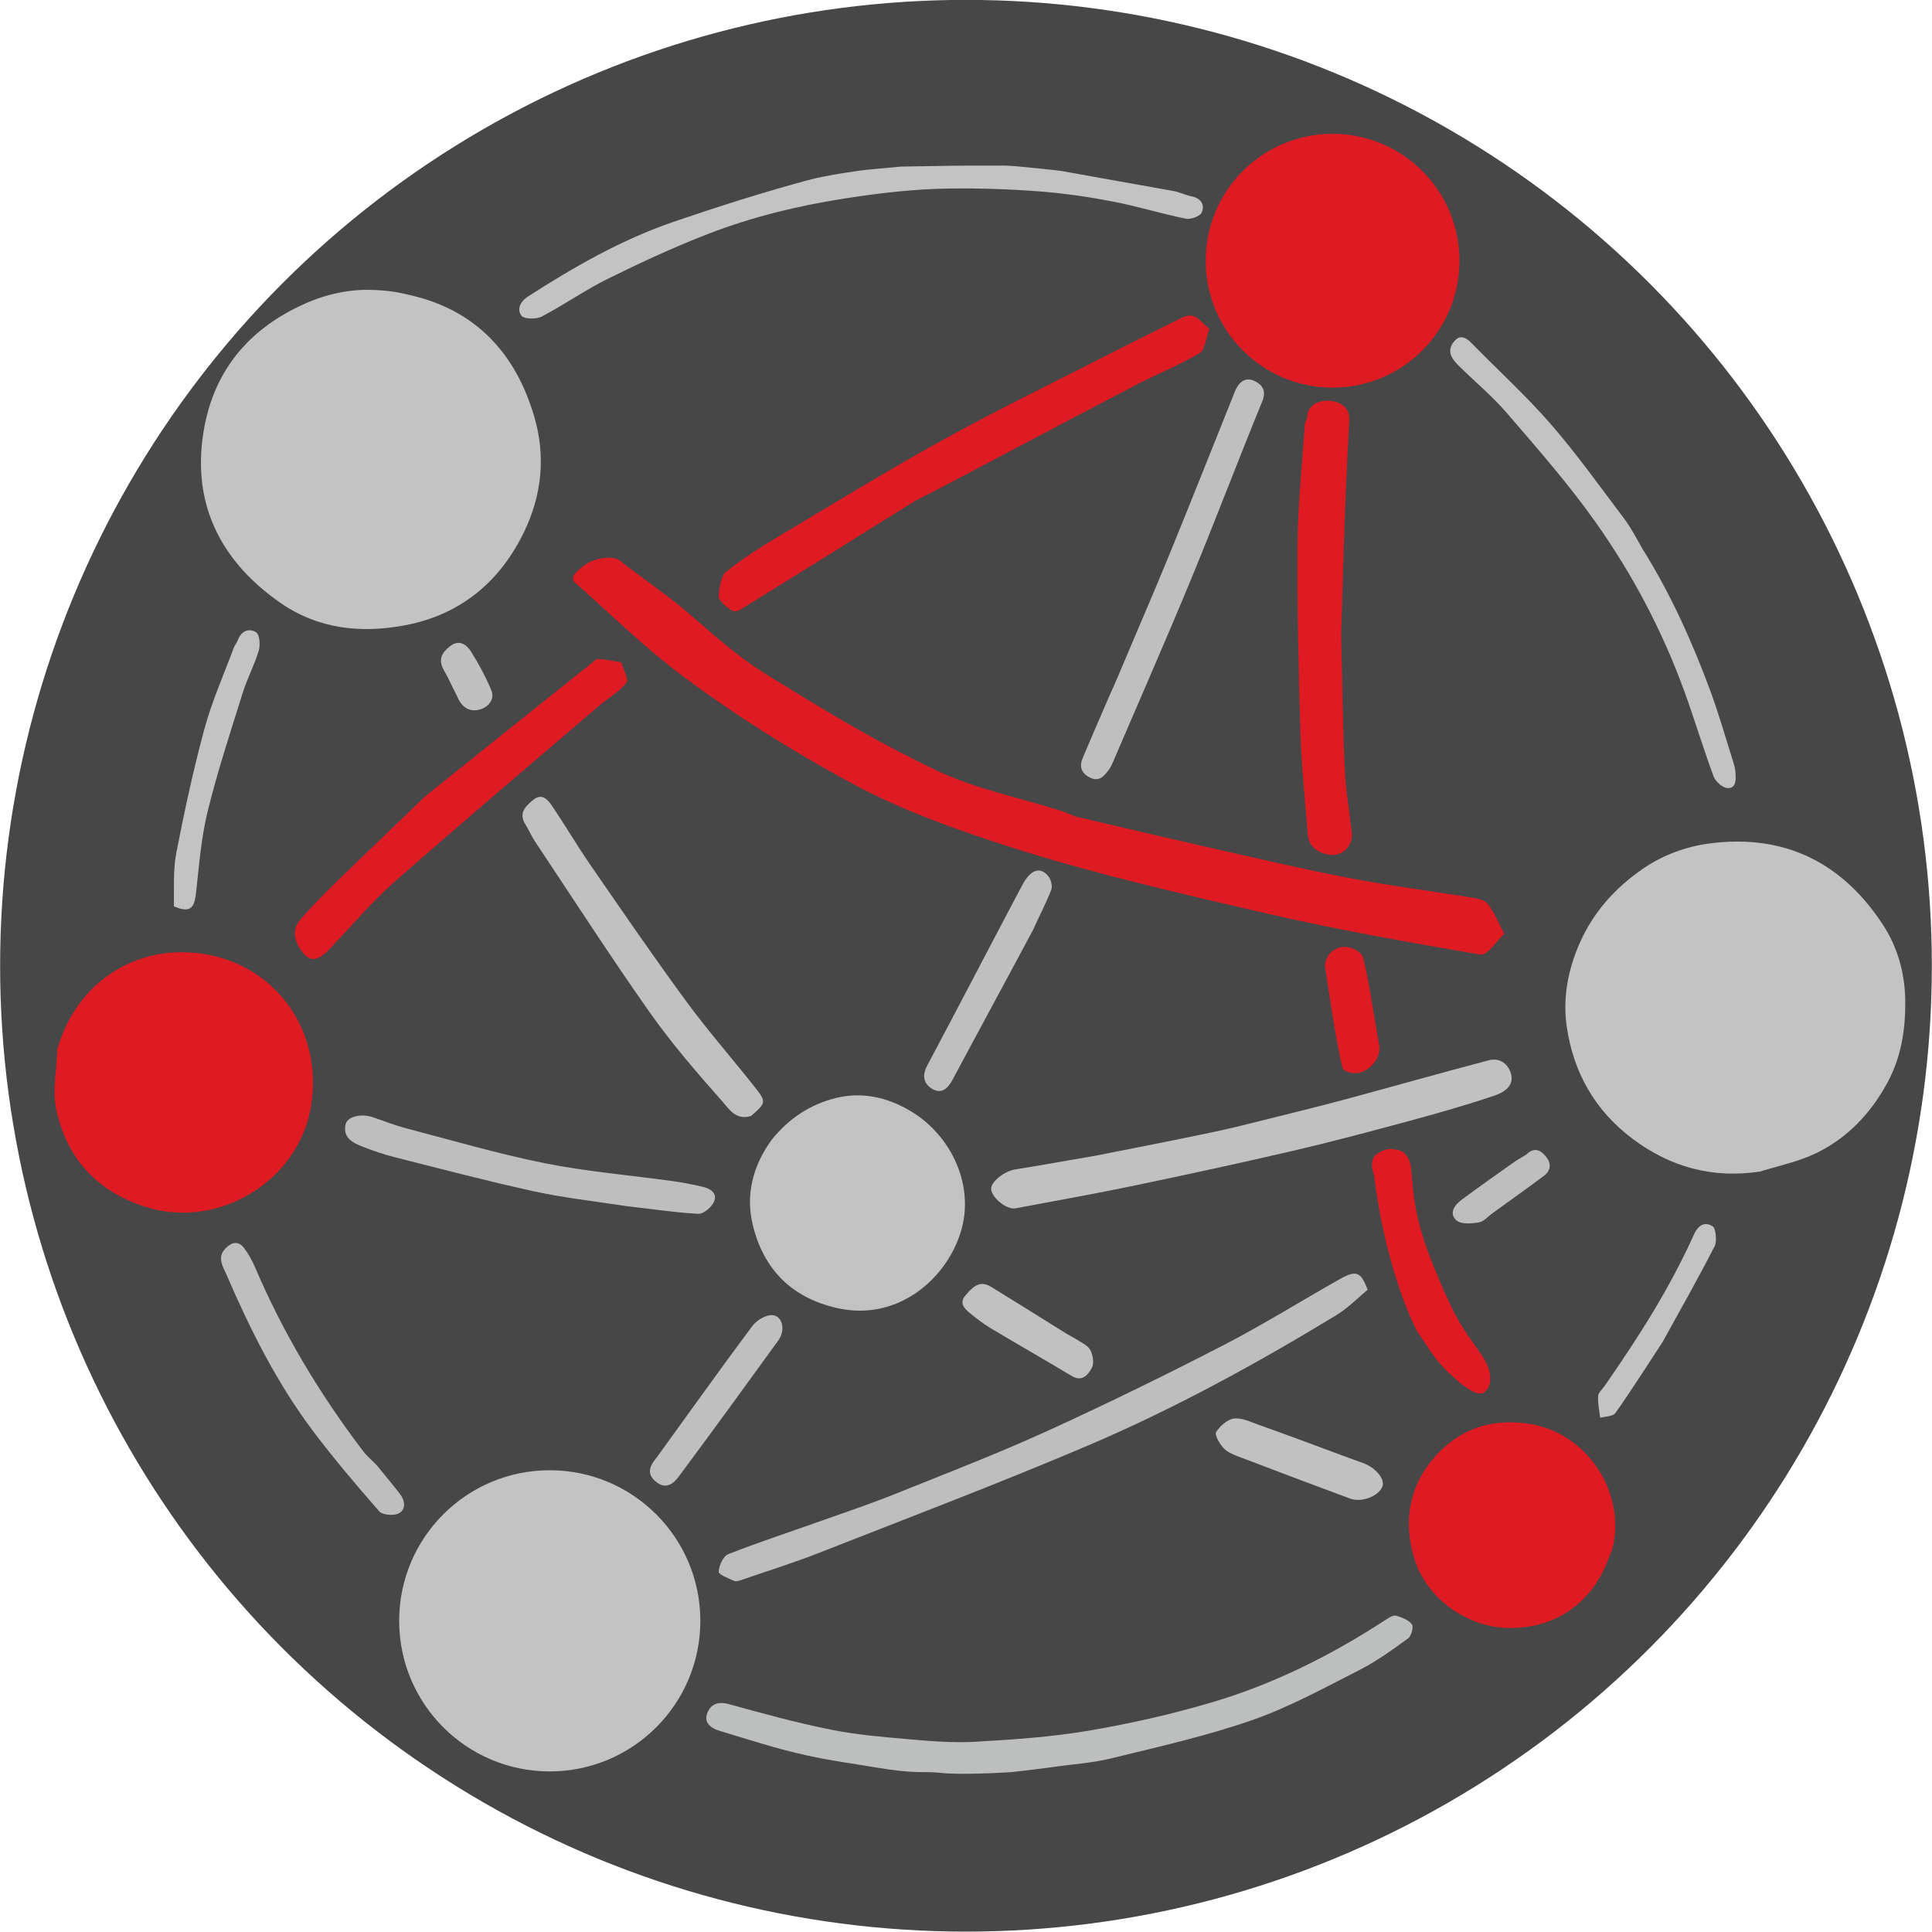 <svg width="570" height="570" xmlns="http://www.w3.org/2000/svg" data-page-height="768" data-page-width="768" class="page showed">

 <g>
  <title>Layer 1</title>
  <g id="svg_1" class="content">
   <g id="svg_2" class="layers">
    <g id="svg_3" transform="matrix(0.832 0 0 0.832 355.829 10.524)" data-layer-color="#007fff" data-layer-name="first layer" class="layer">
     <ellipse id="svg_4" cx="-85.139" cy="329.809" fill="#474747" ry="342.5" rx="342.5"/>
     <path id="svg_5" fill="#BDBEBE" d="m-94.139,616.023c-6,-0.686 -8.516,0.528 -23,-1.931c-9.532,-1.618 -15.102,-2.222 -24.52,-4.283c-10.487,-2.295 -20.753,-5.639 -31.044,-8.762c-2.738,-0.831 -5.51,-2.8 -4.203,-6.16c1.232,-3.169 3.768,-4.337 7.672,-3.25c11.939,3.324 23.929,6.575 36.066,9.033c8.995,1.821 18.229,2.602 27.395,3.397c7.913,0.686 15.917,1.377 23.816,0.926c13.461,-0.769 26.997,-1.68 40.267,-3.922c14.772,-2.497 29.493,-5.836 43.857,-10.089c21.988,-6.51 42.385,-16.756 61.609,-29.29c1.077,-0.702 2.571,-1.682 3.562,-1.41c2.06,0.567 4.436,1.486 5.644,3.057c0.671,0.874 -0.175,4.143 -1.323,4.976c-5.557,4.033 -11.181,8.132 -17.277,11.231c-12.504,6.356 -24.935,13.211 -38.114,17.793c-16.267,5.656 -33.205,9.451 -49.975,13.553c-6.975,1.706 -14.27,2.086 -21.403,3.175c-1.018,0.155 -7.027,0.918 -14.027,1.704c-5,0.304 -18.521,0.993 -25,0.252z"/>
     <path id="svg_6" fill="#C3C3C3" d="m-71.139,46.075c3,0 19.061,1.762 19.798,1.897c13.236,2.427 26.499,4.699 39.738,7.107c2.202,0.401 4.28,1.466 6.479,1.905c3.376,0.673 4.747,3.081 3.581,5.714c-0.602,1.36 -3.9,2.56 -5.649,2.204c-8.696,-1.77 -17.215,-4.432 -25.927,-6.102c-8.622,-1.653 -17.367,-2.924 -26.117,-3.585c-10.549,-0.797 -21.165,-1.155 -31.743,-1.011c-12.594,0.171 -25.066,1.626 -37.578,3.595c-16.409,2.583 -32.373,6.465 -47.77,12.4c-12.175,4.693 -24.065,10.216 -35.776,15.991c-8.078,3.983 -15.514,9.256 -23.51,13.429c-1.945,1.015 -6.247,0.924 -7.191,-0.348c-1.432,-1.928 -0.835,-4.732 2.374,-6.794c16.338,-10.501 33.122,-20.133 51.532,-26.441c15.684,-5.374 31.517,-10.397 47.51,-14.745c7.637,-2.076 20.248,-3.659 20.248,-3.659c1,-0.145 5,-0.436 13,-1.208c20.024,-0.348 16.177,-0.348 37,-0.348zm267.485,356.733c-16.954,2.518 -31.727,-1.653 -44.975,-11.531c-13.508,-10.071 -21.101,-23.679 -23.462,-39.768c-1.492,-10.17 0.376,-20.281 4.65,-29.896c4.87,-10.956 12.671,-19.579 22.467,-26.28c7.017,-4.8 15.155,-7.828 23.78,-8.924c26.731,-3.398 46.925,7.111 61.119,28.713c5.169,7.866 7.829,16.936 7.993,26.672c0.175,10.409 -1.324,20.286 -6.334,29.518c-5.813,10.712 -13.98,19.433 -25.062,24.872c-6.182,3.034 -13.187,4.469 -20.176,6.625zm-478.524,-310.788c23.192,5.278 37.382,20.628 43.957,43.098c4.103,14.019 2.648,27.704 -3.451,40.498c-8.493,17.815 -22.475,29.665 -42.285,33.442c-15.779,3.009 -31.045,1.346 -44.49,-8.067c-19.374,-13.563 -30.054,-32.181 -27.638,-56.128c2.364,-23.427 14.832,-40.282 36.832,-49.964c9.632,-4.239 17.821,-4.824 22.114,-4.769c8,0.102 12,1.215 14.961,1.889z"/>
     <path id="svg_7" fill="#DE1A22" d="m-407.358,359.374c6.418,-22.168 24.378,-33.949 42.99,-34.342c30.203,-0.638 51.849,24.648 46.99,54.511c-4.332,26.625 -32.82,43.94 -58.578,35.809c-17.209,-5.432 -27.933,-17.07 -31.732,-34.326c-1.482,-6.734 0.087,-14.139 0.331,-21.653z"/>
     <path id="svg_8" fill="#C2C2C2" d="m-154.011,391.503c6.137,-7.673 13.851,-12.638 22.877,-14.831c9.216,-2.239 18.195,-0.189 26.351,4.666c14.103,8.395 22.358,25.511 18.215,41.388c-4.503,17.258 -22.215,33.489 -44.295,28.473c-16.355,-3.716 -26.203,-14.022 -29.923,-29.666c-2.489,-10.467 -0.006,-20.781 6.775,-30.029z"/>
     <path id="svg_9" fill="#DE1A22" d="m142.379,540.92c-6.046,15.417 -19.052,24.032 -35.294,23.704c-14.651,-0.296 -28.968,-10.401 -33.305,-24.82c-3.959,-13.159 -1.742,-25.836 7.668,-36.22c8.648,-9.543 19.594,-13.254 32.713,-11.405c20.803,2.932 34.664,24.276 30.068,43.766c-0.373,1.582 -1.168,3.065 -1.85,4.974zm-188.72,-264.049c15.094,3.538 30.099,7.088 45.546,10.577c16.457,3.718 33.312,7.714 50.788,11.105c14.56,2.825 29.551,4.694 44.72,7.174c1.827,0.299 4.066,0.689 5.304,2.311c2.212,2.9 3.826,6.856 5.738,10.459c-2.832,2.555 -5.864,7.796 -8.563,7.337c-26.419,-4.487 -52.008,-9.066 -76.452,-14.723c-30.277,-7.008 -59.214,-13.707 -85.795,-22.022c-22.039,-6.895 -42.66,-14.298 -60.193,-23.771c-22.832,-12.335 -42.59,-25.032 -59.557,-37.656c-15.271,-11.363 -27.191,-23.437 -39.082,-33.794c-1.323,-1.153 -0.763,-3.139 3.415,-6.068c4.922,-3.451 11.076,-2.924 12.333,-1.902c5.259,4.275 12.187,9.052 18,13.535c11.359,8.761 20.562,18.682 35,27.56c18.546,11.403 36.381,22.536 60.045,33.786c12.959,6.161 28.591,9.341 43.699,14.121c1.591,0.503 3.078,1.214 5.054,1.97z"/>
     <path id="svg_10" fill="#BDBEBD" d="m57.283,444.706c-3.823,3.237 -7.165,6.623 -11.107,9.019c-28.395,17.257 -57.543,33.229 -88.108,46.236c-31.463,13.388 -63.459,25.532 -95.294,38.035c-8.943,3.512 -18.137,6.385 -27.23,9.511c-0.919,0.316 -2.115,0.774 -2.868,0.445c-2.041,-0.893 -5.563,-2.259 -5.51,-3.284c0.113,-2.19 1.629,-5.516 3.416,-6.215c11.21,-4.384 22.664,-8.14 34.013,-12.172c8.423,-2.992 16.902,-5.854 25.192,-9.184c17.868,-7.176 35.859,-14.111 53.376,-22.077c21.107,-9.599 41.954,-19.815 62.569,-30.432c14.22,-7.324 27.825,-15.836 41.768,-23.705c5.743,-3.241 7.441,-2.532 9.783,3.823z"/>
     <path id="svg_11" fill="#C1C1C1" d="m-39.069,397.141c14.09,-2.776 27.757,-5.447 41.384,-8.304c6.645,-1.393 13.229,-3.084 19.82,-4.723c9.08,-2.258 18.17,-4.489 27.204,-6.922c16.991,-4.575 33.918,-9.387 50.934,-13.867c3.91,-1.029 6.994,1.37 7.893,4.967c1.11,4.44 -2.906,6.555 -5.996,7.597c-10.068,3.396 -20.314,6.3 -30.576,9.077c-13.56,3.669 -27.141,7.295 -40.821,10.474c-19.063,4.43 -38.196,8.573 -57.356,12.565c-13.632,2.841 -27.36,5.226 -41.042,7.827c-2.927,0.556 -8.169,-3.518 -8.581,-6.705c-0.333,-2.573 4.691,-6.483 8.405,-7.071c9.452,-1.498 18.865,-3.242 28.734,-4.915z"/>
     <path id="svg_12" fill="#DE1A22" d="m47.909,212.185c0.394,16.455 0.573,32.329 1.273,48.107c0.333,7.495 1.708,14.957 2.507,22.415c0.46,4.295 -3.106,8.303 -7.521,7.79c-4.828,-0.561 -7.798,-3.218 -8.1,-7.089c-0.948,-12.145 -2.258,-24.336 -2.632,-36.579c-0.679,-22.241 -1.159,-44.662 -0.981,-67.253c0.109,-13.764 1.617,-27.613 2.557,-41.53c0.067,-0.997 0.787,-1.983 0.851,-2.981c0.252,-3.949 3.804,-5.852 7.853,-5.591c4.31,0.277 7.26,2.761 7.064,6.694c-0.538,10.766 -1.1,21.49 -1.494,32.171c-0.536,14.524 -0.926,28.972 -1.377,43.845zm-151.01,-47.286c-20.268,12.684 -40.372,25.225 -60.644,37.778c-1.286,0.796 -2.869,1.906 -4.17,1.273c-1.804,-0.877 -4.98,-3.885 -4.927,-4.915c0.169,-3.312 0.936,-7.569 2.584,-8.89c5.92,-4.747 12.186,-8.692 18.474,-12.45c19.51,-11.662 38.811,-23.486 58.283,-34.256c18.46,-10.21 37.106,-19.279 55.489,-28.682c9,-4.604 17.994,-9.092 26.971,-13.497c1.984,-0.974 4.076,-2.389 6.135,-1.94c2.016,0.44 4.05,2.987 6.07,4.605c-1.082,2.968 -1.681,7.641 -3.328,8.604c-7.464,4.368 -15.312,7.481 -22.948,11.464c-23.061,12.029 -46.282,24.367 -69.749,36.722c-2.623,1.381 -5.29,2.625 -8.24,4.183z"/>
     <path id="svg_13" fill="#C1C1C2" d="m-161.304,383.042c-5.443,1.815 -8.005,-2.627 -10.239,-5.141c-9.041,-10.179 -17.989,-20.555 -25.818,-31.671c-14.002,-19.881 -27.184,-40.341 -40.667,-60.587c-1.25,-1.877 -2.103,-4.015 -3.313,-5.923c-2.583,-4.074 0.037,-6.496 2.778,-8.747c3.008,-2.469 5.097,-0.116 6.534,2.002c4.728,6.968 8.986,14.258 13.769,21.186c11.158,16.167 22.263,32.382 33.884,48.214c7.723,10.522 16.37,20.363 24.467,30.616c4.026,5.099 3.855,5.515 -1.394,10.051z"/>
     <path id="svg_14" fill="#BFBFBF" d="m-31.201,227.127c6.054,-14.441 12.174,-28.445 17.965,-42.584c7.949,-19.409 15.635,-38.925 23.468,-58.381c1.246,-3.095 3.577,-5.305 6.892,-3.734c2.608,1.236 4.431,3.281 2.814,7.221c-8.57,20.886 -16.554,42.013 -25.167,62.881c-8.805,21.331 -18.097,42.462 -27.196,63.671c-0.644,1.501 -1.243,3.095 -2.231,4.358c-1.594,2.038 -3.265,4.141 -6.502,2.523c-3.15,-1.575 -3.848,-3.929 -2.591,-6.932c2.95,-7.051 6.011,-14.055 9.051,-21.067c1.102,-2.543 2.275,-5.055 3.497,-7.957z"/>
     <path id="svg_15" fill="#C3C3C3" d="m154.745,181.971c9.898,15.807 17.438,32.548 23.887,49.863c3.139,8.429 5.594,17.16 8.325,25.767c0.365,1.149 0.673,2.362 0.757,3.565c0.176,2.536 0.375,5.811 -2.805,5.635c-1.751,-0.097 -4.24,-2.241 -4.933,-4.103c-3.678,-9.897 -6.704,-20.078 -10.307,-30.01c-7.889,-21.747 -18.593,-41.916 -31.672,-60.345c-9.621,-13.556 -20.585,-26.026 -31.367,-38.559c-5.292,-6.151 -11.583,-11.28 -17.305,-17.009c-2.078,-2.081 -3.974,-4.666 -1.749,-7.857c2.153,-3.087 4.356,-2.167 6.668,0.202c9.292,9.524 19.149,18.456 27.903,28.523c9.205,10.586 17.458,22.157 25.974,33.433c2.461,3.258 4.396,6.983 6.624,10.894z"/>
     <path id="svg_16" fill="#BEBEBF" d="m-205.512,415.05c-11.28,-1.719 -22.212,-2.93 -32.899,-5.266c-16.524,-3.611 -32.893,-7.935 -49.296,-12.084c-3.931,-0.995 -7.802,-2.323 -11.578,-3.807c-3.453,-1.358 -6.877,-3.158 -5.846,-7.843c0.608,-2.761 5.475,-3.934 9.587,-2.549c3.993,1.345 7.925,2.922 11.992,3.985c16.36,4.277 32.628,9.066 49.188,12.373c14.895,2.974 30.133,4.224 45.208,6.313c3.542,0.491 7.062,1.201 10.551,1.991c2.81,0.636 5.483,2.267 4.083,5.389c-0.868,1.936 -3.754,4.33 -5.608,4.227c-8.333,-0.46 -16.621,-1.74 -25.382,-2.729z"/>
     <path id="svg_17" fill="#DE1A22" d="m-276.986,269.805c20.224,-16.271 39.862,-31.958 59.154,-47.343c0.72,-0.574 1.384,-1.483 2.425,-1.428c2.538,0.135 5.308,0.753 8.012,1.18c0.694,2.454 2.812,6.001 1.834,7.239c-2.663,3.37 -6.751,5.647 -10.117,8.529c-23.459,20.088 -47.681,40.585 -72.188,62.143c-8.06,7.09 -15.241,15.7 -22.977,23.768c-0.504,0.526 -1.005,1.065 -1.557,1.516c-2.646,2.164 -5.576,3.841 -9.075,-1.94c-3.093,-5.11 -1.26,-8.296 0.772,-10.59c4.236,-4.784 8.648,-9.248 13.095,-13.57c10.245,-9.958 20.425,-19.635 30.622,-29.504z"/>
     <path id="svg_18" fill="#BDBEBD" d="m-294.087,506.93c2.917,3.59 5.679,6.847 8.272,10.234c1.813,2.369 2.156,5.478 -0.492,6.849c-1.776,0.92 -5.725,0.592 -6.903,-0.753c-8.241,-9.408 -16.37,-18.96 -23.855,-28.974c-12.609,-16.867 -21.963,-35.63 -30.283,-54.906c-1.311,-3.037 -3.547,-6.23 -0.187,-9.522c2.214,-2.169 4.458,-2.483 6.37,0.006c1.572,2.045 2.865,4.385 3.881,6.765c10.009,23.446 23.007,45.13 38.434,65.381c1.301,1.708 3.014,3.103 4.763,4.921z"/>
     <path id="svg_19" fill="#DF1A22" d="m87.82,475.729c-6.403,-5.567 -7.733,-8.756 -12.922,-16.173c0,0 -10.895,-19.839 -15.353,-55.494c-0.677,-1.949 -1.048,-4.182 -0.276,-5.991c0.574,-1.344 2.973,-2.777 5.011,-3.193c1.679,-0.343 4.939,0.338 5.933,1.301c2.165,2.096 2.45,4.532 2.649,7.121c1.105,14.412 2.964,22.412 11.825,42.55c5.515,12.535 8.497,15.148 13.586,22.886c3.742,5.816 2.91,10.77 0.192,12.437c-2.489,1.527 -7.532,-2.528 -10.644,-5.444z"/>
     <path id="svg_20" fill="#BFBFBF" d="m-61.333,317.048c-9.568,17.946 -19.122,35.493 -28.528,53.118c-1.63,3.054 -3.797,5.172 -6.988,3.448c-3.138,-1.696 -4.04,-4.631 -2.066,-8.344c11.324,-21.299 22.428,-42.714 33.721,-64.029c2.998,-5.66 6.457,-6.724 9.325,-3.088c0.919,1.166 1.47,3.463 0.962,4.763c-1.838,4.697 -4.198,9.189 -6.426,14.132z"/>
     <path id="svg_21" fill="#C3C3C3" d="m-366.002,308.755c0.078,-6.592 -0.329,-12.986 0.859,-19.068c2.882,-14.759 6.045,-29.498 9.993,-44.001c2.66,-9.77 6.842,-19.127 10.379,-28.656c0.336,-0.905 1.057,-1.669 1.379,-2.577c1.191,-3.364 4.008,-4.509 6.553,-2.882c1.241,0.794 1.508,4.507 0.911,6.509c-1.516,5.08 -4.083,9.843 -5.666,14.908c-4.374,13.999 -8.987,27.959 -12.473,42.188c-2.313,9.44 -3.018,19.297 -4.118,29.004c-0.628,5.542 -2.313,6.872 -7.817,4.574z"/>
     <path id="svg_22" fill="#C1C1C1" d="m45.28,502.345c3.683,1.386 7.003,2.597 10.332,3.782c4.471,1.591 7.918,5.712 6.935,8.32c-1.287,3.417 -7.368,5.832 -11.453,4.318c-13.424,-4.976 -26.823,-10.019 -40.194,-15.136c-1.78,-0.681 -3.717,-1.609 -4.905,-3.001c-1.302,-1.525 -3.045,-4.514 -2.43,-5.462c1.392,-2.146 3.979,-4.491 6.329,-4.789c2.781,-0.354 5.883,1.196 8.743,2.21c8.787,3.116 17.526,6.37 26.643,9.758z"/>
     <path id="svg_23" fill="#BFBFBF" d="m-194.553,503.826c11.324,-15.629 22.301,-31.051 33.617,-46.219c1.527,-2.047 4.869,-4.095 7.175,-3.894c3.637,0.316 4.67,5.387 2.115,8.916c-11.68,16.13 -23.384,32.244 -35.265,48.225c-1.803,2.425 -4.406,4.8 -7.948,2.101c-3.913,-2.981 -2.344,-5.912 0.305,-9.129z"/>
     <path id="svg_24" fill="#C1C1C1" d="m-46.29,462.101c2.05,1.337 4.349,2.296 5.245,3.994c0.941,1.784 1.407,4.765 0.518,6.345c-1.299,2.31 -3.325,5.134 -7.17,2.814c-9.531,-5.752 -19.219,-11.243 -28.769,-16.965c-2.629,-1.575 -5.071,-3.496 -7.453,-5.436c-2.01,-1.637 -3.634,-3.579 -1.34,-6.228c2.392,-2.762 4.904,-5.47 8.958,-2.995c7.993,4.882 15.917,9.876 23.869,14.824c1.925,1.198 3.85,2.396 6.143,3.646z"/>
     <path id="svg_25" fill="#C3C3C3" d="m161.908,463.183c-5.694,8.648 -10.999,17.097 -16.677,25.12c-1.051,1.485 -3.613,1.249 -5.478,1.808c-0.289,-2.559 -0.884,-5.118 -0.735,-7.676c0.072,-1.242 1.524,-2.496 2.374,-3.719c11.693,-16.81 22.836,-34.141 31.62,-53.609c1.857,-4.116 4.549,-4.369 6.761,-2.78c1.012,0.728 1.408,5.308 0.564,6.952c-5.832,11.361 -12.065,22.409 -18.429,33.903z"/>
     <path id="svg_26" fill="#DE1A22" d="m42.111,329.729c0.573,-4.658 4.179,-6.824 7.55,-6.573c2.594,0.193 5.56,1.92 6.071,3.96c2.006,8.006 3.137,16.421 4.584,24.661c0.368,2.095 0.739,4.188 1.078,6.296c0.609,3.795 -2.067,7.653 -5.968,9.365c-2.462,1.081 -6.748,0.174 -7.161,-1.689c-2.56,-11.54 -4.222,-23.595 -6.153,-36.02z"/>
     <path id="svg_27" fill="#BDBEBD" d="m113.484,396.816c2.904,-2.827 5.104,-1.683 7.012,0.636c2.028,2.465 1.811,4.975 -0.725,6.874c-6.02,4.508 -12.156,8.861 -18.251,13.27c-1.586,1.147 -3.082,2.966 -4.814,3.238c-2.604,0.408 -6.253,0.721 -7.89,-0.714c-2.868,-2.515 -0.673,-5.497 1.863,-7.379c6.176,-4.582 12.472,-9.002 18.749,-13.448c1.188,-0.841 2.506,-1.497 4.056,-2.477z"/>
     <path id="svg_28" fill="#C0C0C1" d="m-265.544,234.34c-1.737,-3.356 -3.088,-6.5 -4.781,-9.447c-2.127,-3.705 -0.605,-6.227 2.286,-8.43c3.216,-2.45 5.787,-0.573 7.358,1.914c2.758,4.363 5.229,8.973 7.22,13.731c1.283,3.065 -0.87,5.755 -3.605,6.693c-3.709,1.272 -6.754,-0.272 -8.478,-4.46z"/>
     <ellipse id="svg_29" cx="44.861" cy="79.808" fill="#DE1A22" ry="45" rx="45"/>
     <circle id="svg_30" cx="-232.734" cy="562.106" r="53.4" fill="#C2C3C2"/>
    </g>
   </g>
  </g>
 </g>
</svg>